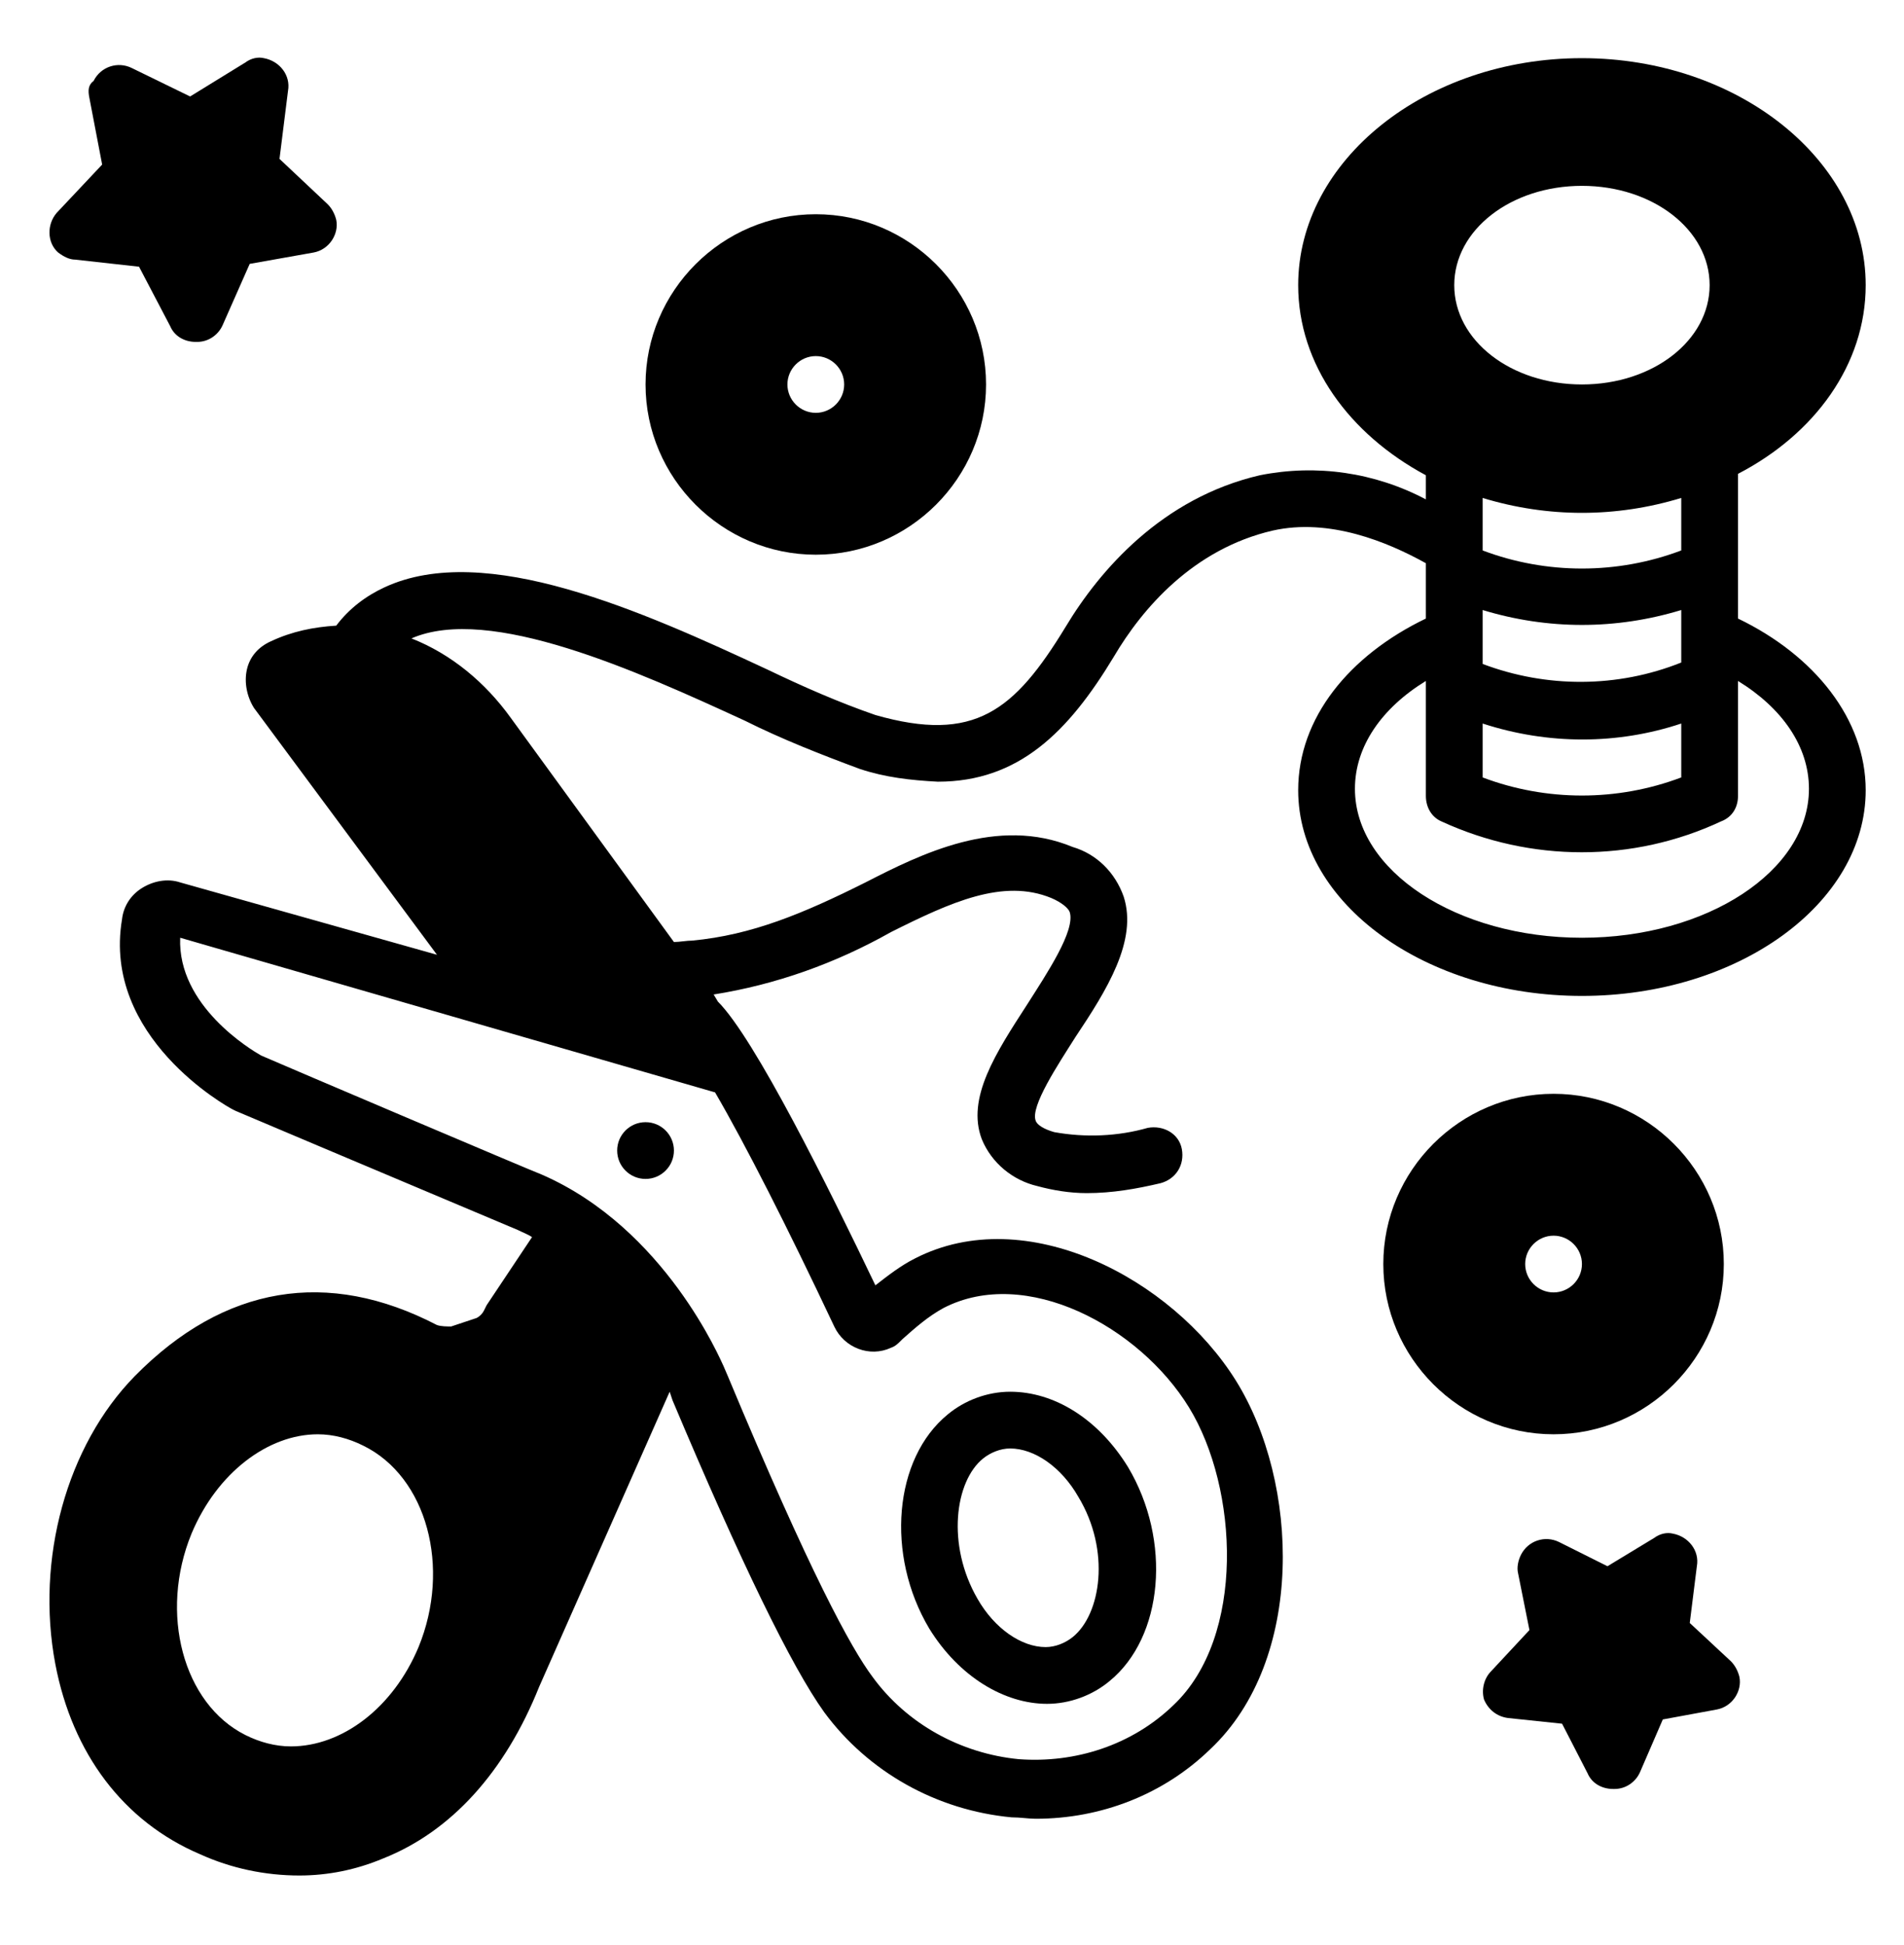 <?xml version="1.0" encoding="utf-8"?>
<!-- Generator: Adobe Illustrator 24.0.3, SVG Export Plug-In . SVG Version: 6.00 Build 0)  -->
<svg version="1.1" id="Layer_1" xmlns="http://www.w3.org/2000/svg" xmlns:xlink="http://www.w3.org/1999/xlink" x="0px" y="0px"
	 viewBox="0 0 134.2 137.1" style="enable-background:new 0 0 134.2 137.1;" xml:space="preserve">
<title>Miscellaneous 42 solid</title>
<path d="M131.5,20.1c0-8.8-9-16-20-16s-20,7.2-20,16c0,5.6,3.6,10.5,9,13.4v1.7c-3.6-1.9-7.7-2.5-11.7-1.7
	c-6.9,1.6-11.3,6.7-13.7,10.7c-3.6,5.9-6.4,8.2-13.4,6.2c-2.6-0.9-5.1-2-7.6-3.2c-8.8-4.1-19.9-9.1-27-5.8c-1.3,0.6-2.5,1.5-3.4,2.7
	c-1.6,0.1-3.1,0.4-4.6,1.1c-0.9,0.4-1.5,1.1-1.7,2c-0.2,0.9,0,1.9,0.5,2.7l12.9,17.4l-18.1-5.1c-0.9-0.3-1.9-0.1-2.7,0.4
	c-0.8,0.5-1.3,1.3-1.4,2.2c-1.4,8.3,7.4,13.2,7.8,13.4l0.2,0.1c6.6,2.8,19.2,8.1,19.9,8.4c0.4,0.2,0.7,0.3,1,0.5L34.3,92l-0.2,0.4
	c-0.1,0.2-0.3,0.4-0.5,0.5l-1.8,0.6c-0.3,0-0.7,0-1-0.1c-7.7-4-15-2.8-21.3,3.6c-4.8,4.9-7,12.9-5.6,20.3
	c1.2,6.3,4.8,11.1,10.2,13.4c2.2,1,4.6,1.5,7,1.5c2,0,4-0.4,5.9-1.2c4.8-1.9,8.6-6.1,11-12.1l9.2-20.8l0.2,0.6
	c4.8,11.4,8.4,18.8,10.7,22c3.1,4.2,7.9,6.9,13.2,7.4c0.6,0,1.2,0.1,1.7,0.1c4.6,0,9-1.7,12.3-4.9c6.7-6.3,6.3-18.8,1.8-26
	s-14.8-12.6-22.6-8.6c-1,0.5-1.9,1.2-2.8,1.9c-3.3-6.9-8.5-17.4-11.1-20l-0.3-0.5c4.4-0.7,8.6-2.2,12.5-4.4
	c4.2-2.1,7.9-3.8,11.3-2.4c0.7,0.3,1.2,0.7,1.3,1c0.4,1.3-1.6,4.3-3,6.5c-2.2,3.4-4.3,6.6-3.2,9.5c0.7,1.7,2.2,2.9,3.9,3.3
	c1.1,0.3,2.3,0.5,3.5,0.5c1.8,0,3.5-0.3,5.2-0.7c1.1-0.3,1.7-1.3,1.5-2.4s-1.3-1.7-2.4-1.5c-2.1,0.6-4.4,0.7-6.6,0.3
	c-0.7-0.2-1.2-0.5-1.3-0.8c-0.4-1,1.6-4,2.8-5.9c2.2-3.3,4.4-6.8,3.4-9.9c-0.6-1.7-1.9-3-3.6-3.5c-5.3-2.2-10.7,0.5-14.6,2.5
	c-4.4,2.2-8,3.7-12.2,4.1c-0.4,0-0.9,0.1-1.3,0.1L36,50.6c-1.8-2.5-4.2-4.5-7-5.6c5.5-2.4,15.9,2.3,23.5,5.8
	c2.6,1.3,5.4,2.4,8.1,3.4c1.8,0.6,3.6,0.8,5.5,0.9c5.7,0,9.2-3.5,12.4-8.8c2-3.4,5.6-7.6,11.2-8.9c4-0.9,8.1,0.8,10.8,2.3v3.9
	c-5.4,2.6-9,7-9,12.1c0,8,9,14.5,20,14.5s20-6.5,20-14.5c0-5-3.6-9.5-9-12.1V33.4C127.9,30.6,131.5,25.7,131.5,20.1z M29.5,116.1
	c-1.8,4.3-5.4,7-9,7c-1.1,0-2.2-0.3-3.2-0.8c-4.4-2.2-6.1-8.6-3.8-14.2c1.8-4.3,5.4-7,8.9-7c1.1,0,2.2,0.3,3.2,0.8
	C30.1,104.1,31.8,110.5,29.5,116.1z M50.4,77c2.1,3.6,5.1,9.5,8.4,16.5c0.7,1.5,2.5,2.2,4,1.5c0.3-0.1,0.5-0.3,0.7-0.5l0.1-0.1
	c0.9-0.8,1.8-1.6,2.9-2.2c5.8-3,13.8,1.3,17.3,7s4,16.2-1.1,21c-2.9,2.8-6.9,4.1-10.9,3.8c-4.1-0.4-7.9-2.5-10.3-5.8
	c-1.5-2-4.4-7.3-10.2-21.2l-0.3-0.7c-0.2-0.4-4.1-9.7-12.8-13.5c-0.8-0.3-18.2-7.7-19.8-8.4c-0.7-0.4-5.9-3.5-5.7-8.3L50.4,77z
	 M111.5,13.1c5,0,9,3.1,9,7s-4,7-9,7s-9-3.1-9-7S106.5,13.1,111.5,13.1z M104.5,46.8V43c4.6,1.4,9.4,1.4,14,0v3.7
	C114,48.5,109,48.5,104.5,46.8z M118.5,51v3.8c-4.5,1.7-9.5,1.7-14,0V51C109.1,52.5,114,52.5,118.5,51z M104.5,38.8v-3.7
	c4.6,1.4,9.4,1.4,14,0v3.7C114,40.5,109,40.5,104.5,38.8z M122.5,56.1V48c3.1,1.9,5,4.6,5,7.6c0,5.8-7.2,10.5-16,10.5
	s-16-4.7-16-10.5c0-3,1.9-5.7,5-7.6v8.1c0,0.8,0.4,1.5,1.1,1.8c6.3,2.9,13.5,2.9,19.7,0C122.1,57.6,122.5,56.9,122.5,56.1z"/>
<ellipse cx="45.5" cy="81.1" rx="2" ry="2"/>
<path d="M73.8,120.1c1.6,0,3.2-0.6,4.4-1.6c3.8-3.1,4.4-9.9,1.3-15.1c-2.1-3.4-5.2-5.3-8.3-5.3c-1.6,0-3.2,0.6-4.4,1.6
	c-3.8,3.1-4.4,9.9-1.3,15.1C67.6,118.2,70.8,120.1,73.8,120.1z M69.3,102.8c0.5-0.4,1.2-0.7,1.9-0.7c1.7,0,3.6,1.3,4.8,3.4
	c2.3,3.8,1.6,8.3-0.4,9.9c-0.5,0.4-1.2,0.7-1.9,0.7c-1.7,0-3.6-1.3-4.8-3.4C66.7,108.9,67.3,104.4,69.3,102.8z"/>
<path d="M109.5,77.1c-6.6,0-12,5.4-12,12s5.4,12,12,12s12-5.4,12-12S116.1,77.1,109.5,77.1z M109.5,91.1c-1.1,0-2-0.9-2-2s0.9-2,2-2
	s2,0.9,2,2S110.6,91.1,109.5,91.1z"/>
<path d="M57.5,39.1c6.6,0,12-5.4,12-12s-5.4-12-12-12s-12,5.4-12,12S50.9,39.1,57.5,39.1z M57.5,25.1c1.1,0,2,0.9,2,2s-0.9,2-2,2
	s-2-0.9-2-2S56.4,25.1,57.5,25.1z"/>
<path d="M5.3,18.3l4.5,0.5l2.2,4.2c0.3,0.7,1,1.1,1.8,1.1h0.1c0.8,0,1.5-0.5,1.8-1.2l1.9-4.3l4.5-0.8c1.1-0.2,1.8-1.3,1.6-2.3
	c-0.1-0.4-0.3-0.8-0.6-1.1l-3.4-3.2l0.6-4.8c0.2-1.1-0.6-2.1-1.7-2.3c-0.4-0.1-0.9,0-1.3,0.3l-3.9,2.4l-4.1-2
	c-1-0.5-2.2-0.1-2.7,0.9C6.2,6,6.2,6.4,6.3,6.9l0.9,4.7L4,15c-0.7,0.8-0.7,2.1,0.1,2.8C4.5,18.1,4.9,18.3,5.3,18.3L5.3,18.3z"/>
<path d="M104.6,119.8c0.3,0.7,0.9,1.2,1.7,1.3l3.8,0.4l1.8,3.5c0.3,0.7,1,1.1,1.8,1.1h0.1c0.8,0,1.5-0.5,1.8-1.2l1.6-3.7l3.8-0.7
	c1.1-0.2,1.8-1.3,1.6-2.3c-0.1-0.4-0.3-0.8-0.6-1.1l-2.9-2.7l0.5-4c0.2-1.1-0.6-2.1-1.7-2.3c-0.4-0.1-0.9,0-1.3,0.3l-3.3,2l-3.4-1.7
	c-1-0.5-2.2-0.1-2.7,0.9c-0.2,0.4-0.3,0.9-0.2,1.3l0.8,4l-2.7,2.9C104.6,118.3,104.4,119.1,104.6,119.8z"/>
</svg>
